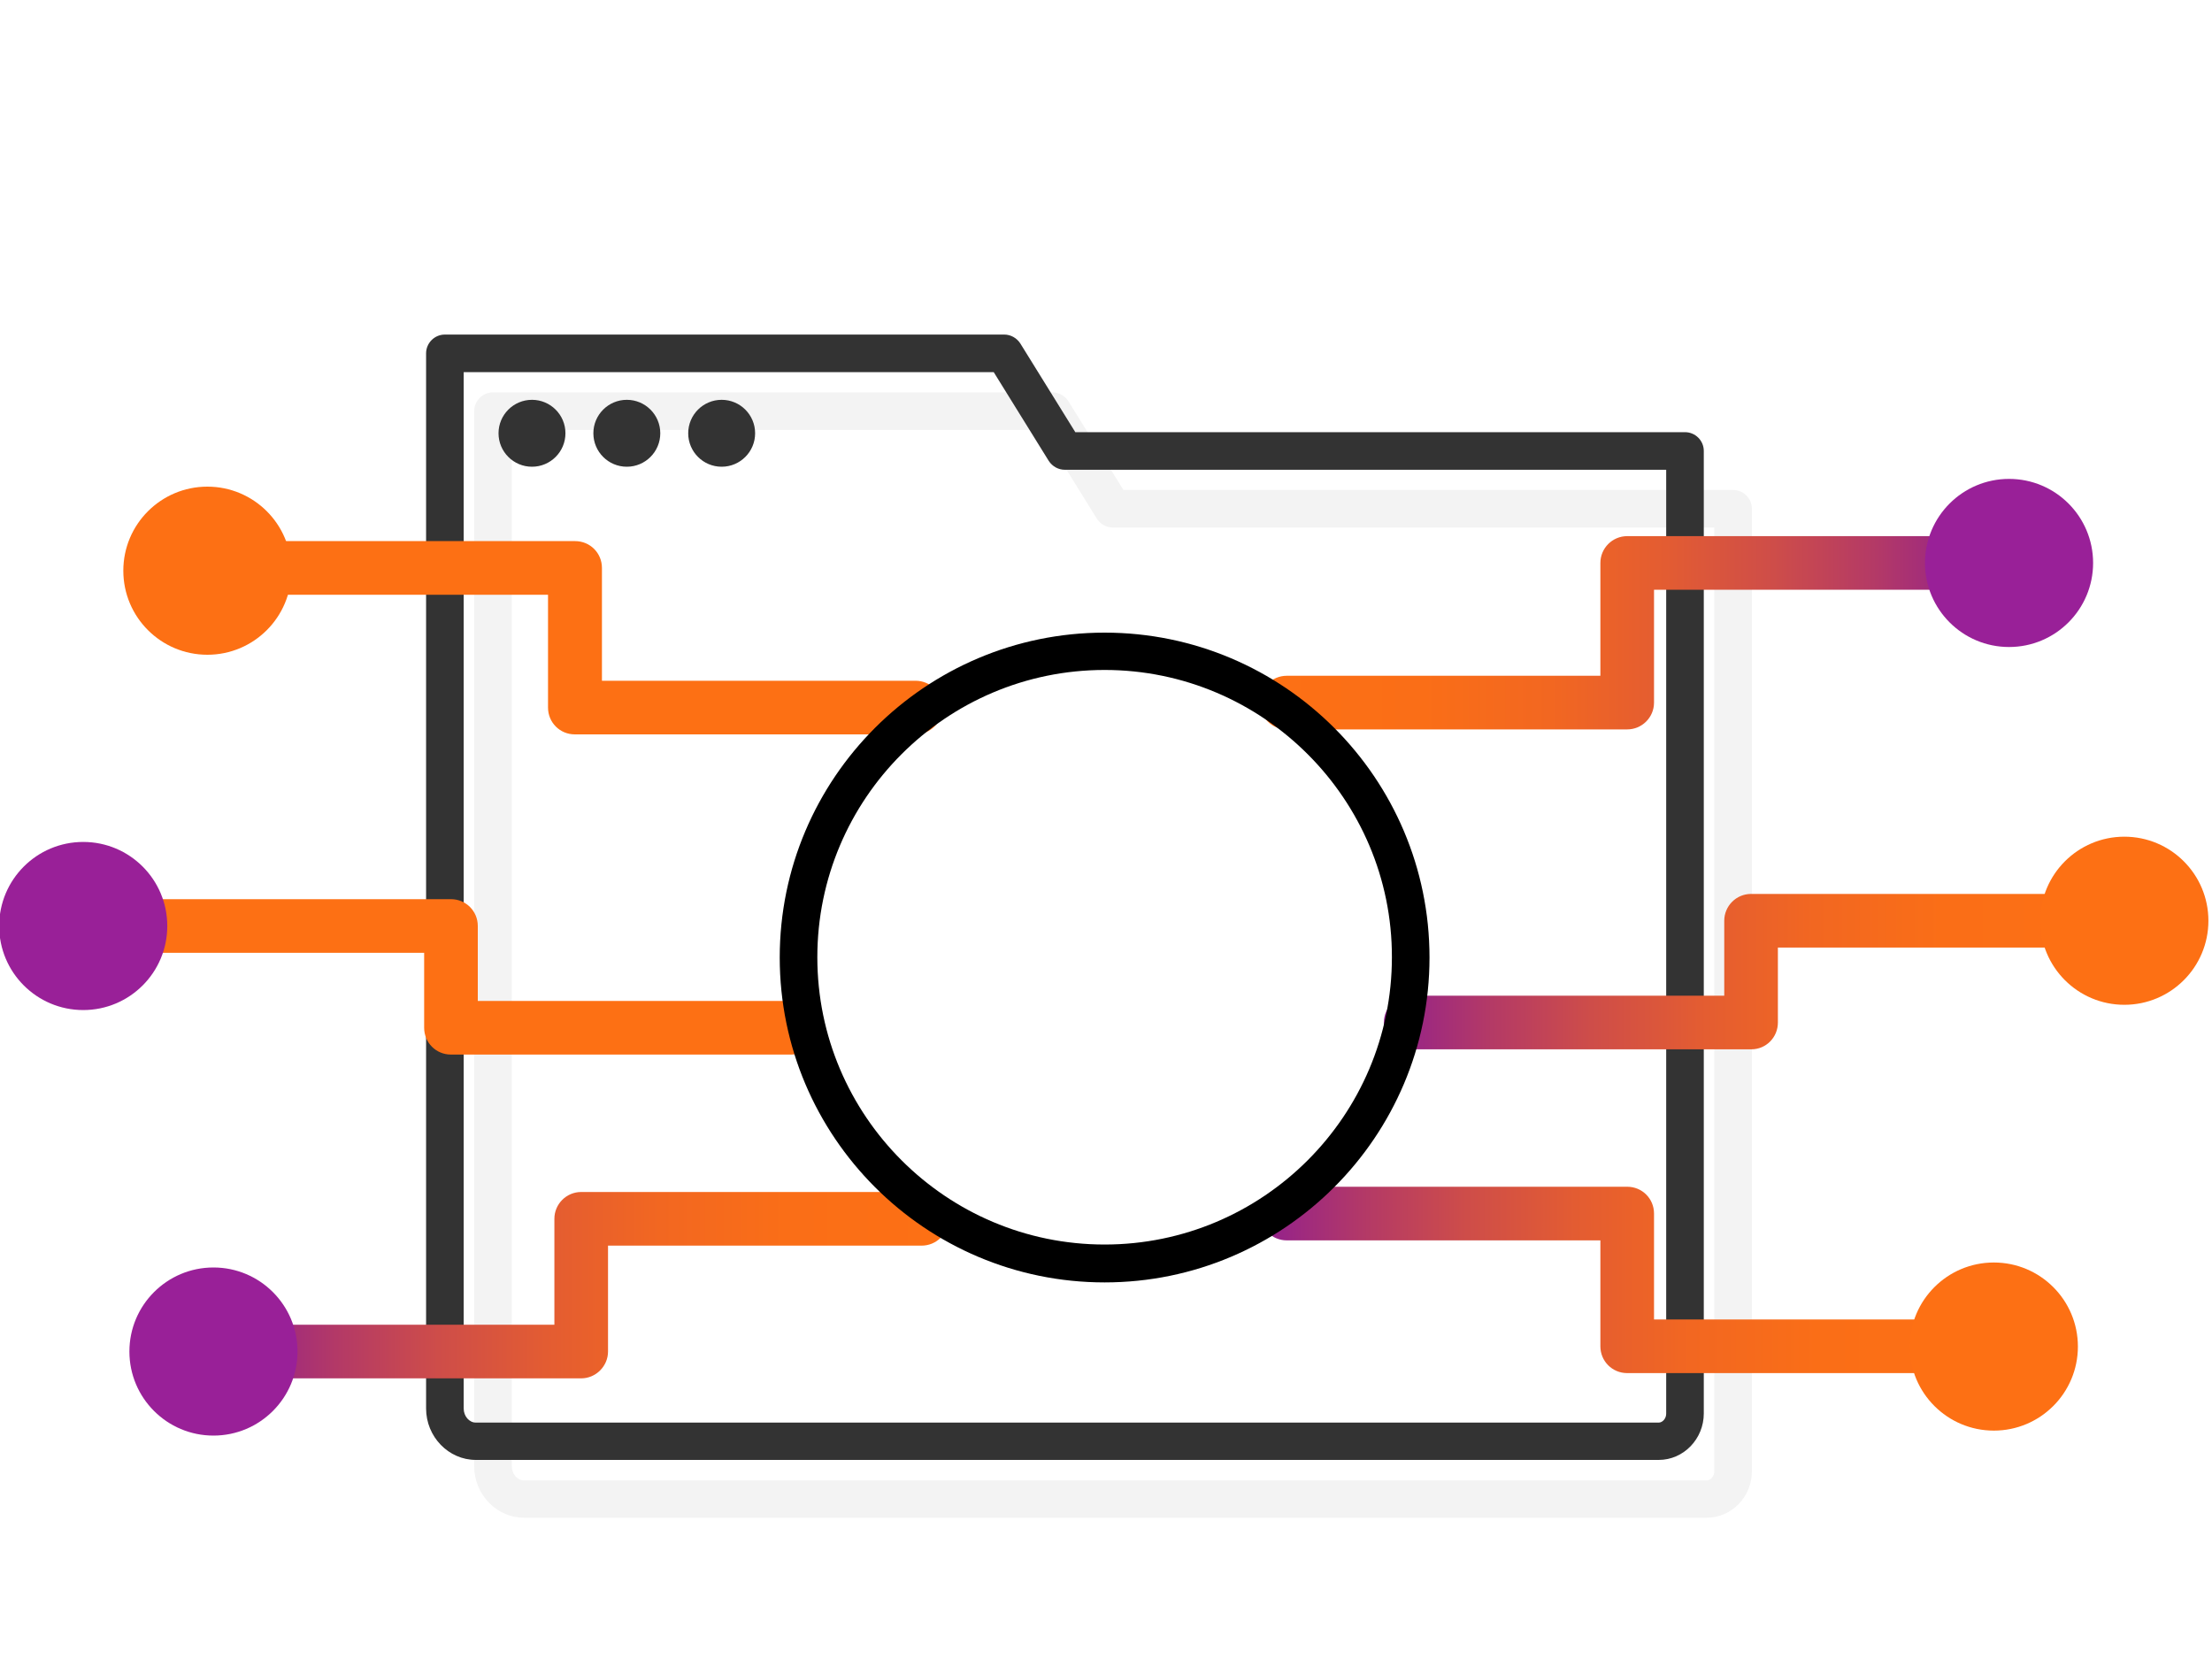 <?xml version="1.0" encoding="utf-8"?>
<!-- Generator: Adobe Illustrator 23.0.6, SVG Export Plug-In . SVG Version: 6.00 Build 0)  -->
<svg version="1.1" id="Layer_1" xmlns="http://www.w3.org/2000/svg" xmlns:xlink="http://www.w3.org/1999/xlink" x="0px" y="0px"
	 viewBox="0 0 800 600" style="enable-background:new 0 0 800 600;" xml:space="preserve">
<style type="text/css">
	.st0{fill:#333333;}
	.st1{fill-rule:evenodd;clip-rule:evenodd;fill:#992098;}
	.st2{fill-rule:evenodd;clip-rule:evenodd;fill:#FD7014;}
	.st3{fill-rule:evenodd;clip-rule:evenodd;fill:url(#SVGID_1_);}
	.st4{fill:none;stroke:#992098;stroke-width:22;stroke-linecap:round;stroke-linejoin:bevel;stroke-miterlimit:10;}
	.st5{fill:none;stroke:#000000;stroke-width:12;stroke-miterlimit:10;}
	.st6{fill:none;stroke:#000000;stroke-width:12;stroke-linecap:round;stroke-miterlimit:10;}
	.st7{fill:none;stroke:#FD7014;stroke-width:20;stroke-linecap:round;stroke-miterlimit:10;}
	.st8{fill:none;stroke:#000000;stroke-width:26;stroke-miterlimit:10;}
	.st9{fill:none;stroke:#000000;stroke-width:26;stroke-linecap:round;stroke-miterlimit:10;}
	.st10{fill:none;stroke:#FD7014;stroke-width:25;stroke-linecap:round;stroke-miterlimit:10;}
	.st11{fill:none;stroke:#000000;stroke-width:15;stroke-linecap:round;stroke-linejoin:round;stroke-miterlimit:10;}
	.st12{fill:#FFFFFF;stroke:#000000;stroke-width:22;stroke-miterlimit:10;}
	.st13{fill:none;stroke:#000000;stroke-width:22;stroke-miterlimit:10;}
	.st14{fill:none;stroke:#000000;stroke-width:22;stroke-linecap:round;stroke-miterlimit:10;}
	.st15{fill:url(#SVGID_2_);}
	.st16{fill:none;stroke:#992098;stroke-width:18;stroke-linecap:round;stroke-linejoin:bevel;stroke-miterlimit:10;}
	.st17{fill:url(#SVGID_3_);}
	.st18{fill:#F3F3F3;stroke:#333333;stroke-width:9;stroke-linecap:round;stroke-linejoin:round;stroke-miterlimit:10;}
	.st19{fill:#FFFFFF;stroke:#333333;stroke-width:9;stroke-linecap:round;stroke-linejoin:round;stroke-miterlimit:10;}
	.st20{fill:none;stroke:#333333;stroke-width:9;stroke-linecap:round;stroke-linejoin:round;stroke-miterlimit:10;}
	.st21{fill:none;stroke:#FD7014;stroke-width:13;stroke-linecap:round;stroke-miterlimit:10;}
	.st22{fill:none;stroke:#333333;stroke-width:10;stroke-linecap:round;stroke-linejoin:round;stroke-miterlimit:10;}
	.st23{fill:none;stroke:#992098;stroke-width:13;stroke-linecap:round;stroke-linejoin:bevel;stroke-miterlimit:10;}
	.st24{fill:#FFFFFF;}
	.st25{fill-rule:evenodd;clip-rule:evenodd;fill:url(#SVGID_4_);}
	.st26{fill:none;stroke:url(#SVGID_5_);stroke-width:47;stroke-linecap:round;stroke-linejoin:round;stroke-miterlimit:10;}
	.st27{fill:none;stroke:url(#SVGID_6_);stroke-width:47;stroke-linecap:round;stroke-linejoin:round;stroke-miterlimit:10;}
	.st28{fill:none;stroke:#992098;stroke-width:9;stroke-linecap:round;stroke-linejoin:round;stroke-miterlimit:10;}
	.st29{fill:url(#SVGID_7_);}
	.st30{fill:#F3F3F3;stroke:#333333;stroke-width:7;stroke-linecap:round;stroke-linejoin:round;stroke-miterlimit:10;}
	.st31{fill:#FFFFFF;stroke:#333333;stroke-width:7;stroke-linecap:round;stroke-linejoin:round;stroke-miterlimit:10;}
	.st32{fill:none;stroke:#333333;stroke-width:7;stroke-linecap:round;stroke-linejoin:round;stroke-miterlimit:10;}
	.st33{fill:none;stroke:#FD7014;stroke-width:7;stroke-linecap:round;stroke-miterlimit:10;}
	.st34{opacity:0.3;}
	.st35{clip-path:url(#SVGID_9_);fill:#992098;}
	.st36{fill:#F3F3F3;}
	.st37{clip-path:url(#SVGID_11_);fill:#DD5838;}
	.st38{clip-path:url(#SVGID_11_);fill:#DE5937;}
	.st39{clip-path:url(#SVGID_11_);fill:#DF5A36;}
	.st40{clip-path:url(#SVGID_11_);fill:#E05A35;}
	.st41{clip-path:url(#SVGID_11_);fill:#E15B34;}
	.st42{clip-path:url(#SVGID_11_);fill:#E25C32;}
	.st43{clip-path:url(#SVGID_11_);fill:#E35C31;}
	.st44{clip-path:url(#SVGID_11_);fill:#E45D30;}
	.st45{clip-path:url(#SVGID_11_);fill:#E55E2F;}
	.st46{clip-path:url(#SVGID_11_);fill:#E65F2E;}
	.st47{clip-path:url(#SVGID_11_);fill:#E75F2D;}
	.st48{clip-path:url(#SVGID_11_);fill:#E7602C;}
	.st49{clip-path:url(#SVGID_11_);fill:#E8602B;}
	.st50{clip-path:url(#SVGID_11_);fill:#E9612A;}
	.st51{clip-path:url(#SVGID_11_);fill:#EA622A;}
	.st52{clip-path:url(#SVGID_11_);fill:#EB6229;}
	.st53{clip-path:url(#SVGID_11_);fill:#EB6328;}
	.st54{clip-path:url(#SVGID_11_);fill:#EC6327;}
	.st55{clip-path:url(#SVGID_11_);fill:#ED6426;}
	.st56{clip-path:url(#SVGID_11_);fill:#EE6425;}
	.st57{clip-path:url(#SVGID_11_);fill:#EE6525;}
	.st58{clip-path:url(#SVGID_11_);fill:#EF6524;}
	.st59{clip-path:url(#SVGID_11_);fill:#F06623;}
	.st60{clip-path:url(#SVGID_11_);fill:#F06622;}
	.st61{clip-path:url(#SVGID_11_);fill:#F16722;}
	.st62{clip-path:url(#SVGID_11_);fill:#F16721;}
	.st63{clip-path:url(#SVGID_11_);fill:#F26820;}
	.st64{clip-path:url(#SVGID_11_);fill:#F36820;}
	.st65{clip-path:url(#SVGID_11_);fill:#F3691F;}
	.st66{clip-path:url(#SVGID_11_);fill:#F4691F;}
	.st67{clip-path:url(#SVGID_11_);fill:#F4691E;}
	.st68{clip-path:url(#SVGID_11_);fill:#F56A1D;}
	.st69{clip-path:url(#SVGID_11_);fill:#F66A1C;}
	.st70{clip-path:url(#SVGID_11_);fill:#F66B1C;}
	.st71{clip-path:url(#SVGID_11_);fill:#F66B1B;}
	.st72{clip-path:url(#SVGID_11_);fill:#F76B1B;}
	.st73{clip-path:url(#SVGID_11_);fill:#F76C1B;}
	.st74{clip-path:url(#SVGID_11_);fill:#F86C1A;}
	.st75{clip-path:url(#SVGID_11_);fill:#F86C19;}
	.st76{clip-path:url(#SVGID_11_);fill:#F96D19;}
	.st77{clip-path:url(#SVGID_11_);fill:#F96D18;}
	.st78{clip-path:url(#SVGID_11_);fill:#FA6D18;}
	.st79{clip-path:url(#SVGID_11_);fill:#FA6E18;}
	.st80{clip-path:url(#SVGID_11_);fill:#FA6E17;}
	.st81{clip-path:url(#SVGID_11_);fill:#FB6E17;}
	.st82{clip-path:url(#SVGID_11_);fill:#FB6E16;}
	.st83{clip-path:url(#SVGID_11_);fill:#FB6F16;}
	.st84{clip-path:url(#SVGID_11_);fill:#FC6F16;}
	.st85{clip-path:url(#SVGID_11_);fill:#FC6F15;}
	.st86{clip-path:url(#SVGID_11_);fill:#FC7015;}
	.st87{clip-path:url(#SVGID_11_);fill:#FD7014;}
	.st88{clip-path:url(#SVGID_11_);fill:#B83C62;}
	.st89{clip-path:url(#SVGID_11_);fill:#BA3D60;}
	.st90{clip-path:url(#SVGID_11_);fill:#BB3F5E;}
	.st91{clip-path:url(#SVGID_11_);fill:#BD405C;}
	.st92{clip-path:url(#SVGID_11_);fill:#BE415B;}
	.st93{clip-path:url(#SVGID_11_);fill:#C04259;}
	.st94{clip-path:url(#SVGID_11_);fill:#C24357;}
	.st95{clip-path:url(#SVGID_11_);fill:#C34555;}
	.st96{clip-path:url(#SVGID_11_);fill:#C54654;}
	.st97{clip-path:url(#SVGID_11_);fill:#C64752;}
	.st98{clip-path:url(#SVGID_11_);fill:#C84850;}
	.st99{clip-path:url(#SVGID_11_);fill:#C9494F;}
	.st100{clip-path:url(#SVGID_11_);fill:#CA4A4D;}
	.st101{clip-path:url(#SVGID_11_);fill:#CC4B4C;}
	.st102{clip-path:url(#SVGID_11_);fill:#CD4C4A;}
	.st103{clip-path:url(#SVGID_11_);fill:#CF4D48;}
	.st104{clip-path:url(#SVGID_11_);fill:#D04E47;}
	.st105{clip-path:url(#SVGID_11_);fill:#D14F46;}
	.st106{clip-path:url(#SVGID_11_);fill:#D25044;}
	.st107{clip-path:url(#SVGID_11_);fill:#D45143;}
	.st108{clip-path:url(#SVGID_11_);fill:#D55241;}
	.st109{clip-path:url(#SVGID_11_);fill:#D65340;}
	.st110{clip-path:url(#SVGID_11_);fill:#D7543F;}
	.st111{clip-path:url(#SVGID_11_);fill:#D8553D;}
	.st112{clip-path:url(#SVGID_11_);fill:#DA553C;}
	.st113{clip-path:url(#SVGID_11_);fill:#DB563B;}
	.st114{clip-path:url(#SVGID_11_);fill:#DC5739;}
	.st115{clip-path:url(#SVGID_11_);fill:#911F8E;}
	.st116{clip-path:url(#SVGID_11_);fill:#93218C;}
	.st117{clip-path:url(#SVGID_11_);fill:#952289;}
	.st118{clip-path:url(#SVGID_11_);fill:#972487;}
	.st119{clip-path:url(#SVGID_11_);fill:#9A2584;}
	.st120{clip-path:url(#SVGID_11_);fill:#9C2782;}
	.st121{clip-path:url(#SVGID_11_);fill:#9E2980;}
	.st122{clip-path:url(#SVGID_11_);fill:#A02A7D;}
	.st123{clip-path:url(#SVGID_11_);fill:#A22C7B;}
	.st124{clip-path:url(#SVGID_11_);fill:#A42D79;}
	.st125{clip-path:url(#SVGID_11_);fill:#A62F77;}
	.st126{clip-path:url(#SVGID_11_);fill:#A83074;}
	.st127{clip-path:url(#SVGID_11_);fill:#AA3172;}
	.st128{clip-path:url(#SVGID_11_);fill:#AB3370;}
	.st129{clip-path:url(#SVGID_11_);fill:#AD346E;}
	.st130{clip-path:url(#SVGID_11_);fill:#AF366C;}
	.st131{clip-path:url(#SVGID_11_);fill:#B1376A;}
	.st132{clip-path:url(#SVGID_11_);fill:#B33868;}
	.st133{clip-path:url(#SVGID_11_);fill:#B43A66;}
	.st134{clip-path:url(#SVGID_11_);fill:#B63B64;}
	.st135{fill:#992098;}
	.st136{fill:none;stroke:#FD7014;stroke-width:9;stroke-linecap:round;stroke-linejoin:round;stroke-miterlimit:10;}
	.st137{fill:none;stroke:#992098;stroke-width:20.992;stroke-linecap:round;stroke-linejoin:round;stroke-miterlimit:10;}
	.st138{fill:none;stroke:#FD7014;stroke-width:12;stroke-linecap:round;stroke-linejoin:round;stroke-miterlimit:10;}
	.st139{fill:none;stroke:#992098;stroke-width:12;stroke-linecap:round;stroke-linejoin:round;stroke-miterlimit:10;}
	.st140{fill:#FD7014;}
	.st141{fill:none;stroke:url(#SVGID_12_);stroke-width:20.992;stroke-linecap:round;stroke-linejoin:round;stroke-miterlimit:10;}
	.st142{fill:none;stroke:url(#SVGID_13_);stroke-width:14;stroke-linecap:round;stroke-linejoin:round;stroke-miterlimit:10;}
	.st143{fill:none;stroke:#992098;stroke-width:14;stroke-linecap:round;stroke-linejoin:round;stroke-miterlimit:10;}
	.st144{fill:none;stroke:#F3F3F3;stroke-width:7;stroke-linecap:round;stroke-linejoin:round;stroke-miterlimit:10;}
	.st145{fill:none;stroke:url(#SVGID_14_);stroke-width:13;stroke-linecap:round;stroke-linejoin:round;stroke-miterlimit:10;}
	.st146{fill:none;stroke:#FD7014;stroke-width:4;stroke-miterlimit:10;}
	.st147{fill:url(#SVGID_15_);}
	.st148{fill:none;stroke:url(#SVGID_16_);stroke-width:13;stroke-linecap:round;stroke-linejoin:round;stroke-miterlimit:10;}
	.st149{fill:#FFFFFF;stroke:url(#SVGID_17_);stroke-width:7;stroke-linecap:round;stroke-linejoin:round;stroke-miterlimit:10;}
	.st150{fill:none;stroke:#333333;stroke-width:6;stroke-linecap:round;stroke-linejoin:round;stroke-miterlimit:10;}
	.st151{fill:none;stroke:#992098;stroke-width:10;stroke-linecap:round;stroke-linejoin:round;stroke-miterlimit:10;}
	.st152{fill:none;stroke:#FD7014;stroke-width:10;stroke-linecap:round;stroke-linejoin:round;stroke-miterlimit:10;}
	.st153{fill:none;stroke:url(#SVGID_18_);stroke-width:10;stroke-linecap:round;stroke-linejoin:round;stroke-miterlimit:10;}
	.st154{fill:none;stroke:url(#SVGID_19_);stroke-width:10;stroke-linecap:round;stroke-linejoin:round;stroke-miterlimit:10;}
	.st155{fill:none;stroke:url(#SVGID_20_);stroke-width:10;stroke-linecap:round;stroke-linejoin:round;stroke-miterlimit:10;}
	.st156{fill:none;stroke:url(#SVGID_21_);stroke-width:10;stroke-linecap:round;stroke-linejoin:round;stroke-miterlimit:10;}
	.st157{fill:none;stroke:#000000;stroke-width:7;stroke-linecap:round;stroke-linejoin:round;stroke-miterlimit:10;}
	.st158{fill:url(#SVGID_22_);}
	.st159{fill:none;stroke:url(#SVGID_23_);stroke-width:4;stroke-miterlimit:10;}
	.st160{fill:none;stroke:url(#SVGID_24_);stroke-width:4;stroke-miterlimit:10;}
	.st161{fill:#F9FBFF;}
	.st162{fill:none;stroke:#F3F3F3;stroke-width:8;stroke-linecap:round;stroke-linejoin:round;stroke-miterlimit:10;}
	.st163{fill:none;stroke:#333333;stroke-width:8;stroke-linecap:round;stroke-linejoin:round;stroke-miterlimit:10;}
	.st164{fill:url(#SVGID_25_);}
	.st165{fill:url(#SVGID_26_);}
	.st166{fill:url(#SVGID_27_);}
	.st167{fill:url(#SVGID_28_);}
	.st168{fill:url(#SVGID_29_);}
	.st169{fill:url(#SVGID_30_);}
	.st170{fill:url(#SVGID_31_);}
	.st171{fill:url(#SVGID_32_);}
	.st172{fill:none;stroke:url(#SVGID_33_);stroke-width:12;stroke-linecap:round;stroke-linejoin:round;stroke-miterlimit:10;}
	.st173{fill:none;stroke:url(#SVGID_34_);stroke-width:12;stroke-linecap:round;stroke-linejoin:round;stroke-miterlimit:10;}
	.st174{fill:none;stroke:url(#SVGID_35_);stroke-width:12;stroke-linecap:round;stroke-linejoin:round;stroke-miterlimit:10;}
	.st175{fill:none;stroke:url(#SVGID_36_);stroke-width:12;stroke-linecap:round;stroke-linejoin:round;stroke-miterlimit:10;}
	.st176{fill:none;stroke:url(#SVGID_37_);stroke-width:12;stroke-linecap:round;stroke-linejoin:round;stroke-miterlimit:10;}
	.st177{fill:none;stroke:url(#SVGID_38_);stroke-width:12;stroke-linecap:round;stroke-linejoin:round;stroke-miterlimit:10;}
	.st178{fill:none;stroke:url(#SVGID_39_);stroke-width:12;stroke-linecap:round;stroke-linejoin:round;stroke-miterlimit:10;}
	.st179{fill:none;stroke:url(#SVGID_40_);stroke-width:12;stroke-linecap:round;stroke-linejoin:round;stroke-miterlimit:10;}
	.st180{fill:none;stroke:#333333;stroke-width:7;stroke-miterlimit:10;}
	.st181{fill:none;stroke:url(#SVGID_41_);stroke-width:12;stroke-linecap:round;stroke-linejoin:round;stroke-miterlimit:10;}
	.st182{fill:url(#SVGID_42_);}
	.st183{clip-path:url(#SVGID_44_);fill:#911F8E;}
	.st184{clip-path:url(#SVGID_44_);fill:#93218C;}
	.st185{clip-path:url(#SVGID_44_);fill:#952289;}
	.st186{clip-path:url(#SVGID_44_);fill:#972487;}
	.st187{clip-path:url(#SVGID_44_);fill:#9A2584;}
	.st188{clip-path:url(#SVGID_44_);fill:#9C2782;}
	.st189{clip-path:url(#SVGID_44_);fill:#9E2980;}
	.st190{clip-path:url(#SVGID_44_);fill:#A02A7D;}
	.st191{clip-path:url(#SVGID_44_);fill:#A22C7B;}
	.st192{clip-path:url(#SVGID_44_);fill:#A42D79;}
	.st193{clip-path:url(#SVGID_44_);fill:#A62F77;}
	.st194{clip-path:url(#SVGID_44_);fill:#A83074;}
	.st195{clip-path:url(#SVGID_44_);fill:#AA3172;}
	.st196{clip-path:url(#SVGID_44_);fill:#AB3370;}
	.st197{clip-path:url(#SVGID_44_);fill:#AD346E;}
	.st198{clip-path:url(#SVGID_44_);fill:#AF366C;}
	.st199{clip-path:url(#SVGID_44_);fill:#B1376A;}
	.st200{clip-path:url(#SVGID_44_);fill:#B33868;}
	.st201{clip-path:url(#SVGID_44_);fill:#B43A66;}
	.st202{clip-path:url(#SVGID_44_);fill:#B63B64;}
	.st203{clip-path:url(#SVGID_44_);fill:#B83C62;}
	.st204{clip-path:url(#SVGID_44_);fill:#BA3D60;}
	.st205{clip-path:url(#SVGID_44_);fill:#BB3F5E;}
	.st206{clip-path:url(#SVGID_44_);fill:#BD405C;}
	.st207{clip-path:url(#SVGID_44_);fill:#BE415B;}
	.st208{clip-path:url(#SVGID_44_);fill:#C04259;}
	.st209{clip-path:url(#SVGID_44_);fill:#C24357;}
	.st210{clip-path:url(#SVGID_44_);fill:#C34555;}
	.st211{clip-path:url(#SVGID_44_);fill:#C54654;}
	.st212{clip-path:url(#SVGID_44_);fill:#C64752;}
	.st213{clip-path:url(#SVGID_44_);fill:#C84850;}
	.st214{clip-path:url(#SVGID_44_);fill:#C9494F;}
	.st215{clip-path:url(#SVGID_44_);fill:#CA4A4D;}
	.st216{clip-path:url(#SVGID_44_);fill:#CC4B4C;}
	.st217{clip-path:url(#SVGID_44_);fill:#CD4C4A;}
	.st218{clip-path:url(#SVGID_44_);fill:#CF4D48;}
	.st219{clip-path:url(#SVGID_44_);fill:#D04E47;}
	.st220{clip-path:url(#SVGID_44_);fill:#D14F46;}
	.st221{clip-path:url(#SVGID_44_);fill:#D25044;}
	.st222{clip-path:url(#SVGID_44_);fill:#D45143;}
	.st223{clip-path:url(#SVGID_44_);fill:#D55241;}
	.st224{clip-path:url(#SVGID_44_);fill:#D65340;}
	.st225{clip-path:url(#SVGID_44_);fill:#D7543F;}
	.st226{clip-path:url(#SVGID_44_);fill:#D8553D;}
	.st227{clip-path:url(#SVGID_44_);fill:#DA553C;}
	.st228{clip-path:url(#SVGID_44_);fill:#DB563B;}
	.st229{clip-path:url(#SVGID_44_);fill:#DC5739;}
	.st230{clip-path:url(#SVGID_44_);fill:#DD5838;}
	.st231{clip-path:url(#SVGID_44_);fill:#DE5937;}
	.st232{clip-path:url(#SVGID_44_);fill:#DF5A36;}
	.st233{clip-path:url(#SVGID_44_);fill:#E05A35;}
	.st234{clip-path:url(#SVGID_44_);fill:#E15B34;}
	.st235{clip-path:url(#SVGID_44_);fill:#E25C32;}
	.st236{clip-path:url(#SVGID_44_);fill:#E35C31;}
	.st237{clip-path:url(#SVGID_44_);fill:#E45D30;}
	.st238{clip-path:url(#SVGID_44_);fill:#E55E2F;}
	.st239{clip-path:url(#SVGID_44_);fill:#E65F2E;}
	.st240{clip-path:url(#SVGID_44_);fill:#E75F2D;}
	.st241{clip-path:url(#SVGID_44_);fill:#E7602C;}
	.st242{clip-path:url(#SVGID_44_);fill:#E8602B;}
	.st243{clip-path:url(#SVGID_44_);fill:#E9612A;}
	.st244{clip-path:url(#SVGID_44_);fill:#EA622A;}
	.st245{clip-path:url(#SVGID_44_);fill:#EB6229;}
	.st246{clip-path:url(#SVGID_44_);fill:#EB6328;}
	.st247{clip-path:url(#SVGID_44_);fill:#EC6327;}
	.st248{clip-path:url(#SVGID_44_);fill:#ED6426;}
	.st249{clip-path:url(#SVGID_44_);fill:#EE6425;}
	.st250{clip-path:url(#SVGID_44_);fill:#EE6525;}
	.st251{clip-path:url(#SVGID_44_);fill:#EF6524;}
	.st252{clip-path:url(#SVGID_44_);fill:#F06623;}
	.st253{clip-path:url(#SVGID_44_);fill:#F06622;}
	.st254{clip-path:url(#SVGID_44_);fill:#F16722;}
	.st255{clip-path:url(#SVGID_44_);fill:#F16721;}
	.st256{clip-path:url(#SVGID_44_);fill:#F26820;}
	.st257{clip-path:url(#SVGID_44_);fill:#F36820;}
	.st258{clip-path:url(#SVGID_44_);fill:#F3691F;}
	.st259{clip-path:url(#SVGID_44_);fill:#F4691F;}
	.st260{clip-path:url(#SVGID_44_);fill:#F4691E;}
	.st261{clip-path:url(#SVGID_44_);fill:#F56A1D;}
	.st262{clip-path:url(#SVGID_44_);fill:#F66A1C;}
	.st263{clip-path:url(#SVGID_44_);fill:#F66B1C;}
	.st264{clip-path:url(#SVGID_44_);fill:#F66B1B;}
	.st265{clip-path:url(#SVGID_44_);fill:#F76B1B;}
	.st266{clip-path:url(#SVGID_44_);fill:#F76C1B;}
	.st267{clip-path:url(#SVGID_44_);fill:#F86C1A;}
	.st268{clip-path:url(#SVGID_44_);fill:#F86C19;}
	.st269{clip-path:url(#SVGID_44_);fill:#F96D19;}
	.st270{clip-path:url(#SVGID_44_);fill:#F96D18;}
	.st271{clip-path:url(#SVGID_44_);fill:#FA6D18;}
	.st272{clip-path:url(#SVGID_44_);fill:#FA6E18;}
	.st273{clip-path:url(#SVGID_44_);fill:#FA6E17;}
	.st274{clip-path:url(#SVGID_44_);fill:#FB6E17;}
	.st275{clip-path:url(#SVGID_44_);fill:#FB6E16;}
	.st276{clip-path:url(#SVGID_44_);fill:#FB6F16;}
	.st277{clip-path:url(#SVGID_44_);fill:#FC6F16;}
	.st278{clip-path:url(#SVGID_44_);fill:#FC6F15;}
	.st279{clip-path:url(#SVGID_44_);fill:#FC7015;}
	.st280{clip-path:url(#SVGID_44_);fill:#FD7014;}
	.st281{clip-path:url(#SVGID_46_);fill:#911F8E;}
	.st282{clip-path:url(#SVGID_46_);fill:#93218C;}
	.st283{clip-path:url(#SVGID_46_);fill:#952289;}
	.st284{clip-path:url(#SVGID_46_);fill:#972487;}
	.st285{clip-path:url(#SVGID_46_);fill:#9A2584;}
	.st286{clip-path:url(#SVGID_46_);fill:#9C2782;}
	.st287{clip-path:url(#SVGID_46_);fill:#9E2980;}
	.st288{clip-path:url(#SVGID_46_);fill:#A02A7D;}
	.st289{clip-path:url(#SVGID_46_);fill:#A22C7B;}
	.st290{clip-path:url(#SVGID_46_);fill:#A42D79;}
	.st291{clip-path:url(#SVGID_46_);fill:#A62F77;}
	.st292{clip-path:url(#SVGID_46_);fill:#A83074;}
	.st293{clip-path:url(#SVGID_46_);fill:#AA3172;}
	.st294{clip-path:url(#SVGID_46_);fill:#AB3370;}
	.st295{clip-path:url(#SVGID_46_);fill:#AD346E;}
	.st296{clip-path:url(#SVGID_46_);fill:#AF366C;}
	.st297{clip-path:url(#SVGID_46_);fill:#B1376A;}
	.st298{clip-path:url(#SVGID_46_);fill:#B33868;}
	.st299{clip-path:url(#SVGID_46_);fill:#B43A66;}
	.st300{clip-path:url(#SVGID_46_);fill:#B63B64;}
	.st301{clip-path:url(#SVGID_46_);fill:#B83C62;}
	.st302{clip-path:url(#SVGID_46_);fill:#BA3D60;}
	.st303{clip-path:url(#SVGID_46_);fill:#BB3F5E;}
	.st304{clip-path:url(#SVGID_46_);fill:#BD405C;}
	.st305{clip-path:url(#SVGID_46_);fill:#BE415B;}
	.st306{clip-path:url(#SVGID_46_);fill:#C04259;}
	.st307{clip-path:url(#SVGID_46_);fill:#C24357;}
	.st308{clip-path:url(#SVGID_46_);fill:#C34555;}
	.st309{clip-path:url(#SVGID_46_);fill:#C54654;}
	.st310{clip-path:url(#SVGID_46_);fill:#C64752;}
	.st311{clip-path:url(#SVGID_46_);fill:#C84850;}
	.st312{clip-path:url(#SVGID_46_);fill:#C9494F;}
	.st313{clip-path:url(#SVGID_46_);fill:#CA4A4D;}
	.st314{clip-path:url(#SVGID_46_);fill:#CC4B4C;}
	.st315{clip-path:url(#SVGID_46_);fill:#CD4C4A;}
	.st316{clip-path:url(#SVGID_46_);fill:#CF4D48;}
	.st317{clip-path:url(#SVGID_46_);fill:#D04E47;}
	.st318{clip-path:url(#SVGID_46_);fill:#D14F46;}
	.st319{clip-path:url(#SVGID_46_);fill:#D25044;}
	.st320{clip-path:url(#SVGID_46_);fill:#D45143;}
	.st321{clip-path:url(#SVGID_46_);fill:#D55241;}
	.st322{clip-path:url(#SVGID_46_);fill:#D65340;}
	.st323{clip-path:url(#SVGID_46_);fill:#D7543F;}
	.st324{clip-path:url(#SVGID_46_);fill:#D8553D;}
	.st325{clip-path:url(#SVGID_46_);fill:#DA553C;}
	.st326{clip-path:url(#SVGID_46_);fill:#DB563B;}
	.st327{clip-path:url(#SVGID_46_);fill:#DC5739;}
	.st328{clip-path:url(#SVGID_46_);fill:#DD5838;}
	.st329{clip-path:url(#SVGID_46_);fill:#DE5937;}
	.st330{clip-path:url(#SVGID_46_);fill:#DF5A36;}
	.st331{clip-path:url(#SVGID_46_);fill:#E05A35;}
	.st332{clip-path:url(#SVGID_46_);fill:#E15B34;}
	.st333{clip-path:url(#SVGID_46_);fill:#E25C32;}
	.st334{clip-path:url(#SVGID_46_);fill:#E35C31;}
	.st335{clip-path:url(#SVGID_46_);fill:#E45D30;}
	.st336{clip-path:url(#SVGID_46_);fill:#E55E2F;}
	.st337{clip-path:url(#SVGID_46_);fill:#E65F2E;}
	.st338{clip-path:url(#SVGID_46_);fill:#E75F2D;}
	.st339{clip-path:url(#SVGID_46_);fill:#E7602C;}
	.st340{clip-path:url(#SVGID_46_);fill:#E8602B;}
	.st341{clip-path:url(#SVGID_46_);fill:#E9612A;}
	.st342{clip-path:url(#SVGID_46_);fill:#EA622A;}
	.st343{clip-path:url(#SVGID_46_);fill:#EB6229;}
	.st344{clip-path:url(#SVGID_46_);fill:#EB6328;}
	.st345{clip-path:url(#SVGID_46_);fill:#EC6327;}
	.st346{clip-path:url(#SVGID_46_);fill:#ED6426;}
	.st347{clip-path:url(#SVGID_46_);fill:#EE6425;}
	.st348{clip-path:url(#SVGID_46_);fill:#EE6525;}
	.st349{clip-path:url(#SVGID_46_);fill:#EF6524;}
	.st350{clip-path:url(#SVGID_46_);fill:#F06623;}
	.st351{clip-path:url(#SVGID_46_);fill:#F06622;}
	.st352{clip-path:url(#SVGID_46_);fill:#F16722;}
	.st353{clip-path:url(#SVGID_46_);fill:#F16721;}
	.st354{clip-path:url(#SVGID_46_);fill:#F26820;}
	.st355{clip-path:url(#SVGID_46_);fill:#F36820;}
	.st356{clip-path:url(#SVGID_46_);fill:#F3691F;}
	.st357{clip-path:url(#SVGID_46_);fill:#F4691F;}
	.st358{clip-path:url(#SVGID_46_);fill:#F4691E;}
	.st359{clip-path:url(#SVGID_46_);fill:#F56A1D;}
	.st360{clip-path:url(#SVGID_46_);fill:#F66A1C;}
	.st361{clip-path:url(#SVGID_46_);fill:#F66B1C;}
	.st362{clip-path:url(#SVGID_46_);fill:#F66B1B;}
	.st363{clip-path:url(#SVGID_46_);fill:#F76B1B;}
	.st364{clip-path:url(#SVGID_46_);fill:#F76C1B;}
	.st365{clip-path:url(#SVGID_46_);fill:#F86C1A;}
	.st366{clip-path:url(#SVGID_46_);fill:#F86C19;}
	.st367{clip-path:url(#SVGID_46_);fill:#F96D19;}
	.st368{clip-path:url(#SVGID_46_);fill:#F96D18;}
	.st369{clip-path:url(#SVGID_46_);fill:#FA6D18;}
	.st370{clip-path:url(#SVGID_46_);fill:#FA6E18;}
	.st371{clip-path:url(#SVGID_46_);fill:#FA6E17;}
	.st372{clip-path:url(#SVGID_46_);fill:#FB6E17;}
	.st373{clip-path:url(#SVGID_46_);fill:#FB6E16;}
	.st374{clip-path:url(#SVGID_46_);fill:#FB6F16;}
	.st375{clip-path:url(#SVGID_46_);fill:#FC6F16;}
	.st376{clip-path:url(#SVGID_46_);fill:#FC6F15;}
	.st377{clip-path:url(#SVGID_46_);fill:#FC7015;}
	.st378{clip-path:url(#SVGID_46_);fill:#FD7014;}
	.st379{clip-path:url(#SVGID_48_);fill:#B63B64;}
	.st380{clip-path:url(#SVGID_48_);fill:#B73C63;}
	.st381{clip-path:url(#SVGID_48_);fill:#B93D61;}
	.st382{clip-path:url(#SVGID_48_);fill:#BA3D60;}
	.st383{clip-path:url(#SVGID_48_);fill:#BB3E5F;}
	.st384{clip-path:url(#SVGID_48_);fill:#BC3F5E;}
	.st385{clip-path:url(#SVGID_48_);fill:#BD405C;}
	.st386{clip-path:url(#SVGID_48_);fill:#BE415B;}
	.st387{clip-path:url(#SVGID_48_);fill:#BF425A;}
	.st388{clip-path:url(#SVGID_48_);fill:#C04259;}
	.st389{clip-path:url(#SVGID_48_);fill:#C14357;}
	.st390{clip-path:url(#SVGID_48_);fill:#C24456;}
	.st391{clip-path:url(#SVGID_48_);fill:#C34555;}
	.st392{clip-path:url(#SVGID_48_);fill:#C44654;}
	.st393{clip-path:url(#SVGID_48_);fill:#C64653;}
	.st394{clip-path:url(#SVGID_48_);fill:#C74751;}
	.st395{clip-path:url(#SVGID_48_);fill:#C84850;}
	.st396{clip-path:url(#SVGID_48_);fill:#C9494F;}
	.st397{clip-path:url(#SVGID_48_);fill:#CA494E;}
	.st398{clip-path:url(#SVGID_48_);fill:#CB4A4D;}
	.st399{clip-path:url(#SVGID_48_);fill:#CC4B4C;}
	.st400{clip-path:url(#SVGID_48_);fill:#CD4C4B;}
	.st401{clip-path:url(#SVGID_48_);fill:#CE4D49;}
	.st402{clip-path:url(#SVGID_48_);fill:#CF4D48;}
	.st403{clip-path:url(#SVGID_48_);fill:#D04E47;}
	.st404{clip-path:url(#SVGID_48_);fill:#D14F46;}
	.st405{clip-path:url(#SVGID_48_);fill:#D24F45;}
	.st406{clip-path:url(#SVGID_48_);fill:#D35044;}
	.st407{clip-path:url(#SVGID_48_);fill:#D45143;}
	.st408{clip-path:url(#SVGID_48_);fill:#D55242;}
	.st409{clip-path:url(#SVGID_48_);fill:#D55241;}
	.st410{clip-path:url(#SVGID_48_);fill:#D65340;}
	.st411{clip-path:url(#SVGID_48_);fill:#D7543F;}
	.st412{clip-path:url(#SVGID_48_);fill:#D8543E;}
	.st413{clip-path:url(#SVGID_48_);fill:#D9553C;}
	.st414{clip-path:url(#SVGID_48_);fill:#DA563B;}
	.st415{clip-path:url(#SVGID_48_);fill:#DB563A;}
	.st416{clip-path:url(#SVGID_48_);fill:#DC5739;}
	.st417{clip-path:url(#SVGID_48_);fill:#DD5838;}
	.st418{clip-path:url(#SVGID_48_);fill:#DE5837;}
	.st419{clip-path:url(#SVGID_48_);fill:#DF5936;}
	.st420{clip-path:url(#SVGID_48_);fill:#DF5A35;}
	.st421{clip-path:url(#SVGID_48_);fill:#E05A34;}
	.st422{clip-path:url(#SVGID_48_);fill:#E15B33;}
	.st423{clip-path:url(#SVGID_48_);fill:#E25C33;}
	.st424{clip-path:url(#SVGID_48_);fill:#E35C32;}
	.st425{clip-path:url(#SVGID_48_);fill:#E45D31;}
	.st426{clip-path:url(#SVGID_48_);fill:#E45E30;}
	.st427{clip-path:url(#SVGID_48_);fill:#E55E2F;}
	.st428{clip-path:url(#SVGID_48_);fill:#E65F2E;}
	.st429{clip-path:url(#SVGID_48_);fill:#E75F2D;}
	.st430{clip-path:url(#SVGID_48_);fill:#E8602C;}
	.st431{clip-path:url(#SVGID_48_);fill:#E8612B;}
	.st432{clip-path:url(#SVGID_48_);fill:#E9612A;}
	.st433{clip-path:url(#SVGID_48_);fill:#EA6229;}
	.st434{clip-path:url(#SVGID_48_);fill:#EB6229;}
	.st435{clip-path:url(#SVGID_48_);fill:#EB6328;}
	.st436{clip-path:url(#SVGID_48_);fill:#EC6327;}
	.st437{clip-path:url(#SVGID_48_);fill:#ED6426;}
	.st438{clip-path:url(#SVGID_48_);fill:#EE6425;}
	.st439{clip-path:url(#SVGID_48_);fill:#EE6525;}
	.st440{clip-path:url(#SVGID_48_);fill:#EF6624;}
	.st441{clip-path:url(#SVGID_48_);fill:#F06623;}
	.st442{clip-path:url(#SVGID_48_);fill:#F06722;}
	.st443{clip-path:url(#SVGID_48_);fill:#F16721;}
	.st444{clip-path:url(#SVGID_48_);fill:#F26821;}
	.st445{clip-path:url(#SVGID_48_);fill:#F26820;}
	.st446{clip-path:url(#SVGID_48_);fill:#F3681F;}
	.st447{clip-path:url(#SVGID_48_);fill:#F4691F;}
	.st448{clip-path:url(#SVGID_48_);fill:#F4691E;}
	.st449{clip-path:url(#SVGID_48_);fill:#F56A1D;}
	.st450{clip-path:url(#SVGID_48_);fill:#F66B1C;}
	.st451{clip-path:url(#SVGID_48_);fill:#F76B1B;}
	.st452{clip-path:url(#SVGID_48_);fill:#F76C1B;}
	.st453{clip-path:url(#SVGID_48_);fill:#F86C1A;}
	.st454{clip-path:url(#SVGID_48_);fill:#F96D19;}
	.st455{clip-path:url(#SVGID_48_);fill:#F96D18;}
	.st456{clip-path:url(#SVGID_48_);fill:#FA6D18;}
	.st457{clip-path:url(#SVGID_48_);fill:#911F8E;}
	.st458{clip-path:url(#SVGID_48_);fill:#92208D;}
	.st459{clip-path:url(#SVGID_48_);fill:#94218B;}
	.st460{clip-path:url(#SVGID_48_);fill:#95228A;}
	.st461{clip-path:url(#SVGID_48_);fill:#962388;}
	.st462{clip-path:url(#SVGID_48_);fill:#972487;}
	.st463{clip-path:url(#SVGID_48_);fill:#992585;}
	.st464{clip-path:url(#SVGID_48_);fill:#9A2684;}
	.st465{clip-path:url(#SVGID_48_);fill:#9B2783;}
	.st466{clip-path:url(#SVGID_48_);fill:#9C2781;}
	.st467{clip-path:url(#SVGID_48_);fill:#9E2880;}
	.st468{clip-path:url(#SVGID_48_);fill:#9F297E;}
	.st469{clip-path:url(#SVGID_48_);fill:#A02A7D;}
	.st470{clip-path:url(#SVGID_48_);fill:#A12B7C;}
	.st471{clip-path:url(#SVGID_48_);fill:#A22C7A;}
	.st472{clip-path:url(#SVGID_48_);fill:#A42D79;}
	.st473{clip-path:url(#SVGID_48_);fill:#A52E78;}
	.st474{clip-path:url(#SVGID_48_);fill:#A62F76;}
	.st475{clip-path:url(#SVGID_48_);fill:#A73075;}
	.st476{clip-path:url(#SVGID_48_);fill:#A83174;}
	.st477{clip-path:url(#SVGID_48_);fill:#AA3172;}
	.st478{clip-path:url(#SVGID_48_);fill:#AB3271;}
	.st479{clip-path:url(#SVGID_48_);fill:#AC3370;}
	.st480{clip-path:url(#SVGID_48_);fill:#AD346E;}
	.st481{clip-path:url(#SVGID_48_);fill:#AE356D;}
	.st482{clip-path:url(#SVGID_48_);fill:#AF366C;}
	.st483{clip-path:url(#SVGID_48_);fill:#B1376A;}
	.st484{clip-path:url(#SVGID_48_);fill:#B23869;}
	.st485{clip-path:url(#SVGID_48_);fill:#B33868;}
	.st486{clip-path:url(#SVGID_48_);fill:#B43966;}
	.st487{clip-path:url(#SVGID_48_);fill:#B53A65;}
	.st488{clip-path:url(#SVGID_48_);fill:#FA6E17;}
	.st489{clip-path:url(#SVGID_48_);fill:#FB6E16;}
	.st490{clip-path:url(#SVGID_48_);fill:#FB6F16;}
	.st491{clip-path:url(#SVGID_48_);fill:#FC6F16;}
	.st492{clip-path:url(#SVGID_48_);fill:#FC6F15;}
	.st493{clip-path:url(#SVGID_48_);fill:#FC7015;}
	.st494{clip-path:url(#SVGID_48_);fill:#FD7014;}
	.st495{fill:url(#SVGID_49_);}
	.st496{fill:url(#SVGID_50_);}
	.st497{fill:url(#SVGID_51_);}
	.st498{fill:url(#SVGID_52_);}
	.st499{fill:url(#SVGID_53_);}
</style>
<g>
	<g>
		<path class="st36" d="M617.3,548.9H189.5c-9.9,0-18-8.4-18-18.6V148.7c0-3.7,3-6.8,6.8-6.8h202.3c2.3,0,4.5,1.2,5.8,3.2l19.9,32.1
			h220.5c3.7,0,6.8,3,6.8,6.8v348.1C633.6,541.3,626.3,548.9,617.3,548.9z M185.1,155.5v374.8c0,2.8,2,5.1,4.4,5.1h427.8
			c1.4,0,2.7-1.5,2.7-3.2V190.8H402.5c-2.3,0-4.5-1.2-5.8-3.2l-19.9-32.1H185.1z"/>
	</g>
	<g>
		<path class="st0" d="M599.9,528H172.1c-9.9,0-18-8.4-18-18.6V127.8c0-3.7,3-6.8,6.8-6.8h202.3c2.3,0,4.5,1.2,5.8,3.2l19.9,32.1
			h220.5c3.7,0,6.8,3,6.8,6.8v348.1C616.2,520.4,608.9,528,599.9,528z M167.7,134.6v374.8c0,2.8,2,5.1,4.4,5.1h427.8
			c1.4,0,2.7-1.5,2.7-3.2V169.9H385.1c-2.3,0-4.5-1.2-5.8-3.2l-19.9-32.1H167.7z"/>
	</g>
	<g>
		<circle class="st0" cx="261" cy="156.7" r="12.1"/>
	</g>
	<g>
		<circle class="st0" cx="226.7" cy="156.7" r="12.1"/>
	</g>
	<g>
		<circle class="st0" cx="192.4" cy="156.7" r="12.1"/>
	</g>
	<g>
		<path class="st140" d="M331.1,265.6H207.9c-5.4,0-9.7-4.3-9.7-9.7v-40.8H91.7c-5.4,0-9.7-4.3-9.7-9.7s4.3-9.7,9.7-9.7h116.3
			c5.4,0,9.7,4.3,9.7,9.7v40.8h113.4c5.4,0,9.7,4.3,9.7,9.7S336.4,265.6,331.1,265.6z"/>
	</g>
	<g>
		<circle class="st140" cx="75" cy="206.4" r="30.4"/>
	</g>
	<g>
		<linearGradient id="SVGID_1_" gradientUnits="userSpaceOnUse" x1="455.678" y1="228.859" x2="716.395" y2="228.859">
			<stop  offset="0" style="stop-color:#FD7014"/>
			<stop  offset="0.226" style="stop-color:#FA6E17"/>
			<stop  offset="0.403" style="stop-color:#F26721"/>
			<stop  offset="0.563" style="stop-color:#E35C32"/>
			<stop  offset="0.713" style="stop-color:#CE4D49"/>
			<stop  offset="0.856" style="stop-color:#B33967"/>
			<stop  offset="0.992" style="stop-color:#93218C"/>
			<stop  offset="1" style="stop-color:#911F8E"/>
		</linearGradient>
		<path style="fill:url(#SVGID_1_);" d="M588.5,263.8H465.4c-5.4,0-9.7-4.3-9.7-9.7s4.3-9.7,9.7-9.7h113.4v-40.8
			c0-5.3,4.3-9.7,9.7-9.7h118.2c5.4,0,9.7,4.3,9.7,9.7c0,5.3-4.3,9.7-9.7,9.7H598.2v40.8C598.2,259.5,593.8,263.8,588.5,263.8z"/>
	</g>
	<g>
		<circle class="st135" cx="726.6" cy="203.6" r="30.4"/>
	</g>
	<g>
		
			<linearGradient id="SVGID_2_" gradientUnits="userSpaceOnUse" x1="7119.183" y1="462.948" x2="7379.899" y2="462.948" gradientTransform="matrix(-1 0 0 1 7835.577 0)">
			<stop  offset="0" style="stop-color:#FD7014"/>
			<stop  offset="0.226" style="stop-color:#FA6E17"/>
			<stop  offset="0.403" style="stop-color:#F26721"/>
			<stop  offset="0.563" style="stop-color:#E35C32"/>
			<stop  offset="0.713" style="stop-color:#CE4D49"/>
			<stop  offset="0.856" style="stop-color:#B33967"/>
			<stop  offset="0.992" style="stop-color:#93218C"/>
			<stop  offset="1" style="stop-color:#911F8E"/>
		</linearGradient>
		<path class="st15" d="M706.7,496.6H588.5c-5.4,0-9.7-4.3-9.7-9.7v-38.3H465.4c-5.4,0-9.7-4.3-9.7-9.7s4.3-9.7,9.7-9.7h123.1
			c5.4,0,9.7,4.3,9.7,9.7v38.3h108.5c5.4,0,9.7,4.3,9.7,9.7S712.1,496.6,706.7,496.6z"/>
	</g>
	<g>
		<circle class="st140" cx="721.1" cy="487" r="30.4"/>
	</g>
	<g>
		<linearGradient id="SVGID_3_" gradientUnits="userSpaceOnUse" x1="500.547" y1="351.419" x2="761.264" y2="351.419">
			<stop  offset="0" style="stop-color:#911F8E"/>
			<stop  offset="8.189917e-03" style="stop-color:#93218C"/>
			<stop  offset="0.144" style="stop-color:#B33967"/>
			<stop  offset="0.287" style="stop-color:#CE4D49"/>
			<stop  offset="0.437" style="stop-color:#E35C32"/>
			<stop  offset="0.597" style="stop-color:#F26721"/>
			<stop  offset="0.774" style="stop-color:#FA6E17"/>
			<stop  offset="1" style="stop-color:#FD7014"/>
		</linearGradient>
		<path class="st17" d="M633.4,379.5H510.2c-5.4,0-9.7-4.3-9.7-9.7s4.3-9.7,9.7-9.7h113.4V333c0-5.3,4.3-9.7,9.7-9.7h118.2
			c5.4,0,9.7,4.3,9.7,9.7s-4.3,9.7-9.7,9.7H643v27.1C643,375.2,638.7,379.5,633.4,379.5z"/>
	</g>
	<g>
		<circle class="st140" cx="768.3" cy="333" r="30.4"/>
	</g>
	<g>
		<linearGradient id="SVGID_4_" gradientUnits="userSpaceOnUse" x1="84.231" y1="464.794" x2="343.009" y2="464.794">
			<stop  offset="0" style="stop-color:#911F8E"/>
			<stop  offset="8.189917e-03" style="stop-color:#93218C"/>
			<stop  offset="0.144" style="stop-color:#B33967"/>
			<stop  offset="0.287" style="stop-color:#CE4D49"/>
			<stop  offset="0.437" style="stop-color:#E35C32"/>
			<stop  offset="0.597" style="stop-color:#F26721"/>
			<stop  offset="0.774" style="stop-color:#FA6E17"/>
			<stop  offset="1" style="stop-color:#FD7014"/>
		</linearGradient>
		<path style="fill:url(#SVGID_4_);" d="M210.2,498.5H93.9c-5.4,0-9.7-4.3-9.7-9.7s4.3-9.7,9.7-9.7h106.6v-38.3
			c0-5.3,4.3-9.7,9.7-9.7h123.1c5.4,0,9.7,4.3,9.7,9.7s-4.3,9.7-9.7,9.7H219.9v38.3C219.9,494.1,215.5,498.5,210.2,498.5z"/>
	</g>
	<g>
		<circle class="st135" cx="77.2" cy="488.8" r="30.4"/>
	</g>
	<g>
		<path class="st140" d="M286.2,381.4H163.1c-5.4,0-9.7-4.3-9.7-9.7v-27.1H46.8c-5.4,0-9.7-4.3-9.7-9.7s4.3-9.7,9.7-9.7h116.3
			c5.4,0,9.7,4.3,9.7,9.7V362h113.4c5.4,0,9.7,4.3,9.7,9.7S291.6,381.4,286.2,381.4z"/>
	</g>
	<g>
		<circle class="st135" cx="30.1" cy="334.9" r="30.4"/>
	</g>
	<g>
		<path d="M399.5,463.8c-64.8,0-117.5-52.7-117.5-117.5c0-64.8,52.7-117.5,117.5-117.5S517,281.5,517,346.3
			C517,411.1,464.3,463.8,399.5,463.8z M399.5,242.3c-57.3,0-103.9,46.6-103.9,103.9c0,57.3,46.6,103.9,103.9,103.9
			s103.9-46.6,103.9-103.9C503.5,289,456.8,242.3,399.5,242.3z"/>
	</g>
</g>
</svg>
